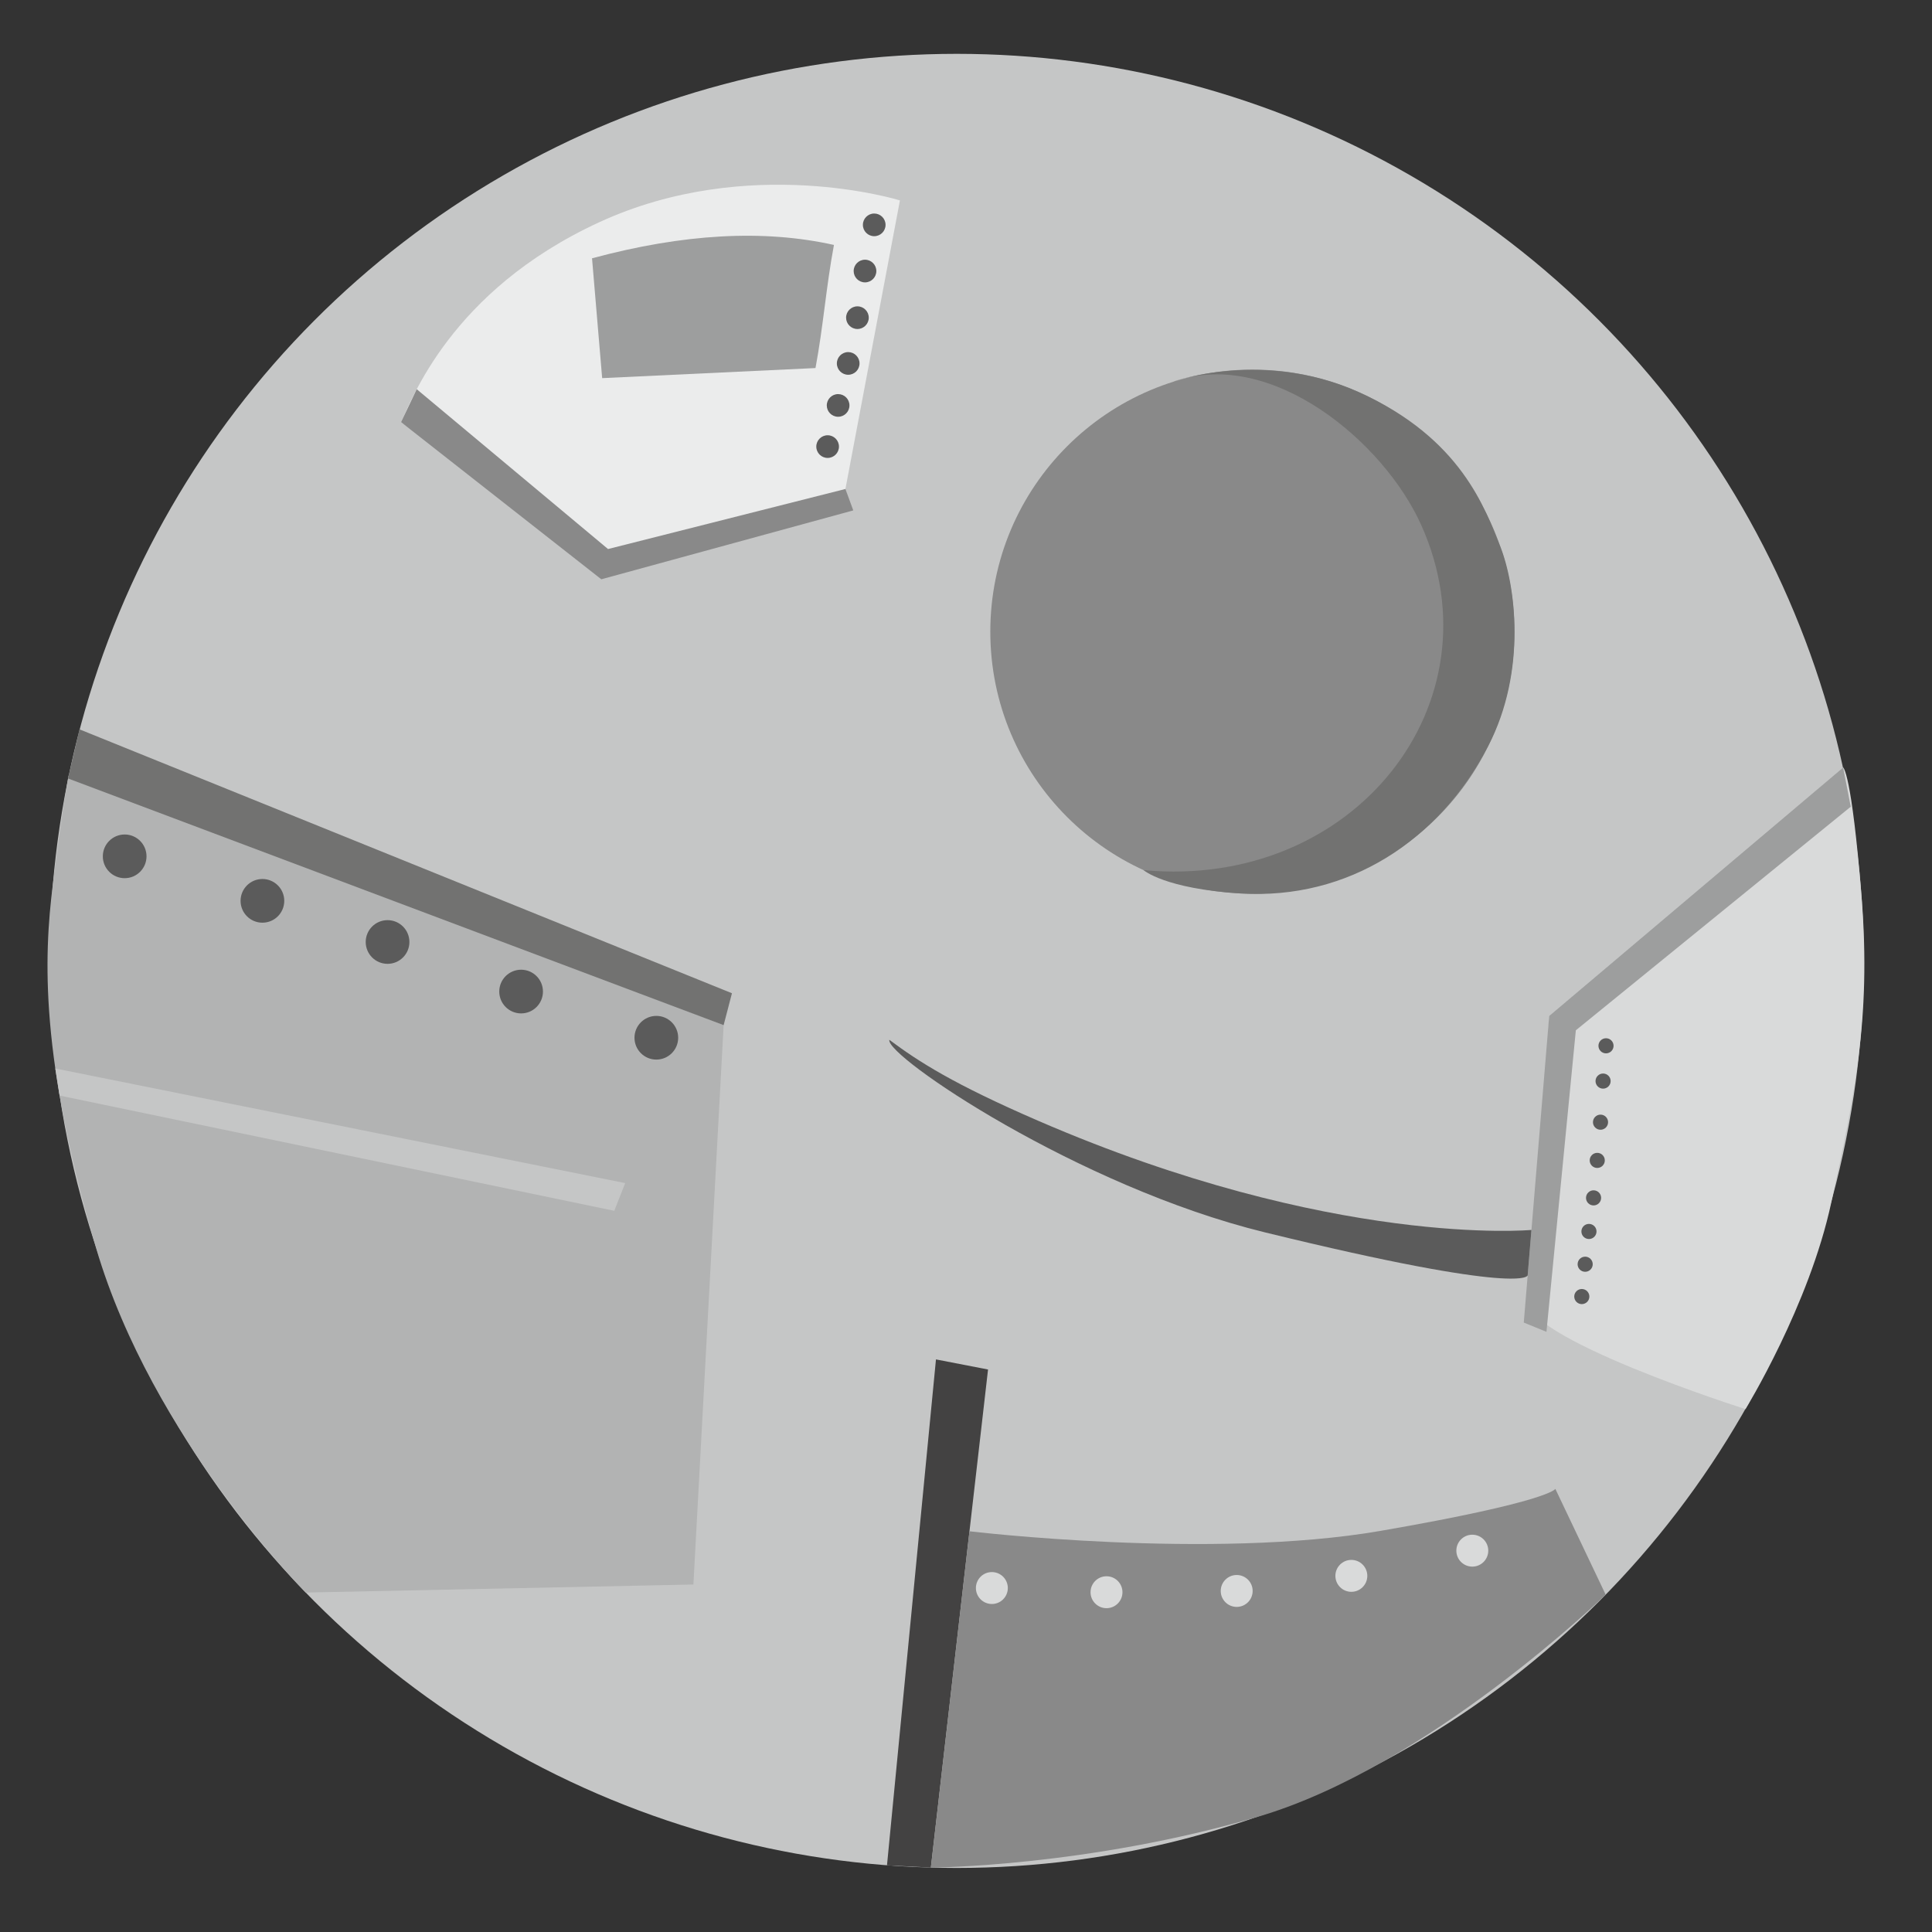 <?xml version="1.0" encoding="UTF-8"?>
<!DOCTYPE svg PUBLIC "-//W3C//DTD SVG 1.1//EN" "http://www.w3.org/Graphics/SVG/1.1/DTD/svg11.dtd">
<!-- Creator: CorelDRAW Home & Student 2018 (Nie do użytku komercyjnego) -->
<svg xmlns="http://www.w3.org/2000/svg" xml:space="preserve" width="12.7mm" height="12.7mm" version="1.1" style="shape-rendering:geometricPrecision; text-rendering:geometricPrecision; image-rendering:optimizeQuality; fill-rule:evenodd; clip-rule:evenodd"
viewBox="0 0 127000 127000"
 xmlns:xlink="http://www.w3.org/1999/xlink">
 <rect x="0" y="0" width="127000" height="127000" fill="#333333" stroke="none"/>
 <defs>
  <style type="text/css">
   <![CDATA[
    .fil5 {fill:#EBECEC}
    .fil4 {fill:#D9DADA}
    .fil0 {fill:#C5C6C6}
    .fil3 {fill:#B2B3B3}
    .fil8 {fill:#9D9E9E}
    .fil1 {fill:#898989}
    .fil2 {fill:#727271}
    .fil6 {fill:#5B5B5B}
    .fil7 {fill:#434242}
   ]]>
  </style>
 </defs>
 <g id="Warstwa_x0020_1">
  <g id="_639365056">
   <circle class="fil0" cx="62891" cy="63165" r="59626"/>
   <circle class="fil1" cx="82324" cy="41522" r="17226"/>
   <path class="fil2" d="M75174 57198c13859,1294 23493,-11010 18249,-22688 -2469,-5496 -9840,-11620 -16165,-9456 -1007,344 5364,-2301 12089,734 6725,3036 8287,7686 9273,10136 986,2451 1780,8178 -798,13127 -3229,6199 -9175,10119 -16268,9680 -5001,-309 -6380,-1533 -6380,-1533z"/>
   <path class="fil3" d="M4529 50895l43039 16493 -1987 36769 -25483 530c0,0 -10075,-10080 -13772,-22613 -3698,-12533 -3455,-19110 -2852,-23945 604,-4835 998,-6957 998,-6957l57 -277z"/>
   <path class="fil4" d="M121159 50452l-19323 16330c0,0 -883,15901 -1491,18495 -607,2595 14396,7351 14396,7351 0,0 4194,-6820 5640,-13591 1446,-6772 2647,-11883 1988,-20102 -658,-8219 -1210,-8483 -1210,-8483z"/>
   <path class="fil5" d="M26362 27748c663,-1325 3203,-8613 13030,-13140 9827,-4527 19765,-1435 19765,-1435l-3754 19875 -15128 4638 -13913 -9938z"/>
   <polygon class="fil2" points="4472,51172 47568,67388 48115,65291 5225,47943 "/>
   <circle class="fil6" cx="8195" cy="56291" r="1436"/>
   <circle class="fil6" cx="17250" cy="59217" r="1436"/>
   <circle class="fil6" cx="25476" cy="61922" r="1436"/>
   <circle class="fil6" cx="34255" cy="65180" r="1436"/>
   <circle class="fil6" cx="43144" cy="68216" r="1436"/>
   <polygon class="fil7" points="58306,122617 61526,89361 64949,90024 61190,122767 "/>
   <polygon class="fil0" points="3635,70236 41097,77771 40379,79593 3917,72017 "/>
   <polygon class="fil8" points="121159,50452 101836,66782 100165,86939 101656,87547 103588,67726 121659,53029 "/>
   <circle class="fil6" cx="105571" cy="68746" r="497"/>
   <circle class="fil6" cx="105379" cy="71065" r="497"/>
   <circle class="fil6" cx="105210" cy="73767" r="497"/>
   <circle class="fil6" cx="104995" cy="76279" r="497"/>
   <circle class="fil6" cx="104753" cy="78742" r="497"/>
   <circle class="fil6" cx="104450" cy="80950" r="497"/>
   <circle class="fil6" cx="104201" cy="83104" r="497"/>
   <circle class="fil6" cx="103980" cy="85229" r="497"/>
   <polygon class="fil1" points="26362,27748 39527,38079 56090,33551 55573,32144 39969,36091 27394,25585 "/>
   <path class="fil8" d="M38917 16979l666 7878 14023 -663c515,-2742 699,-5352 1214,-8093 -4638,-1033 -9884,-741 -15903,878z"/>
   <circle class="fil6" cx="57467" cy="14781" r="745"/>
   <circle class="fil6" cx="56861" cy="17817" r="745"/>
   <circle class="fil6" cx="56363" cy="20882" r="745"/>
   <circle class="fil6" cx="55756" cy="23890" r="745"/>
   <circle class="fil6" cx="55094" cy="26651" r="745"/>
   <circle class="fil6" cx="54404" cy="29357" r="745"/>
   <path class="fil1" d="M63728 100658c0,0 15877,1905 27029,-27 11153,-1932 11484,-2760 11484,-2760l3308 6953c0,0 -11632,11302 -22846,14597 -11214,3294 -21513,3346 -21513,3346l2538 -22109z"/>
   <circle class="fil4" cx="65200" cy="104389" r="1049"/>
   <circle class="fil4" cx="72736" cy="104665" r="1049"/>
   <circle class="fil4" cx="81294" cy="104581" r="1049"/>
   <circle class="fil4" cx="88831" cy="103589" r="1049"/>
   <circle class="fil4" cx="96782" cy="101933" r="1049"/>
   <path class="fil6" d="M100669 80850c0,0 -13068,1210 -32429,-7178 -5552,-2405 -7844,-3875 -9779,-5320 -276,1050 12399,9650 24683,12656 17184,4205 17278,2826 17278,2826l247 -2984z"/>
  </g>
 </g>
</svg>
